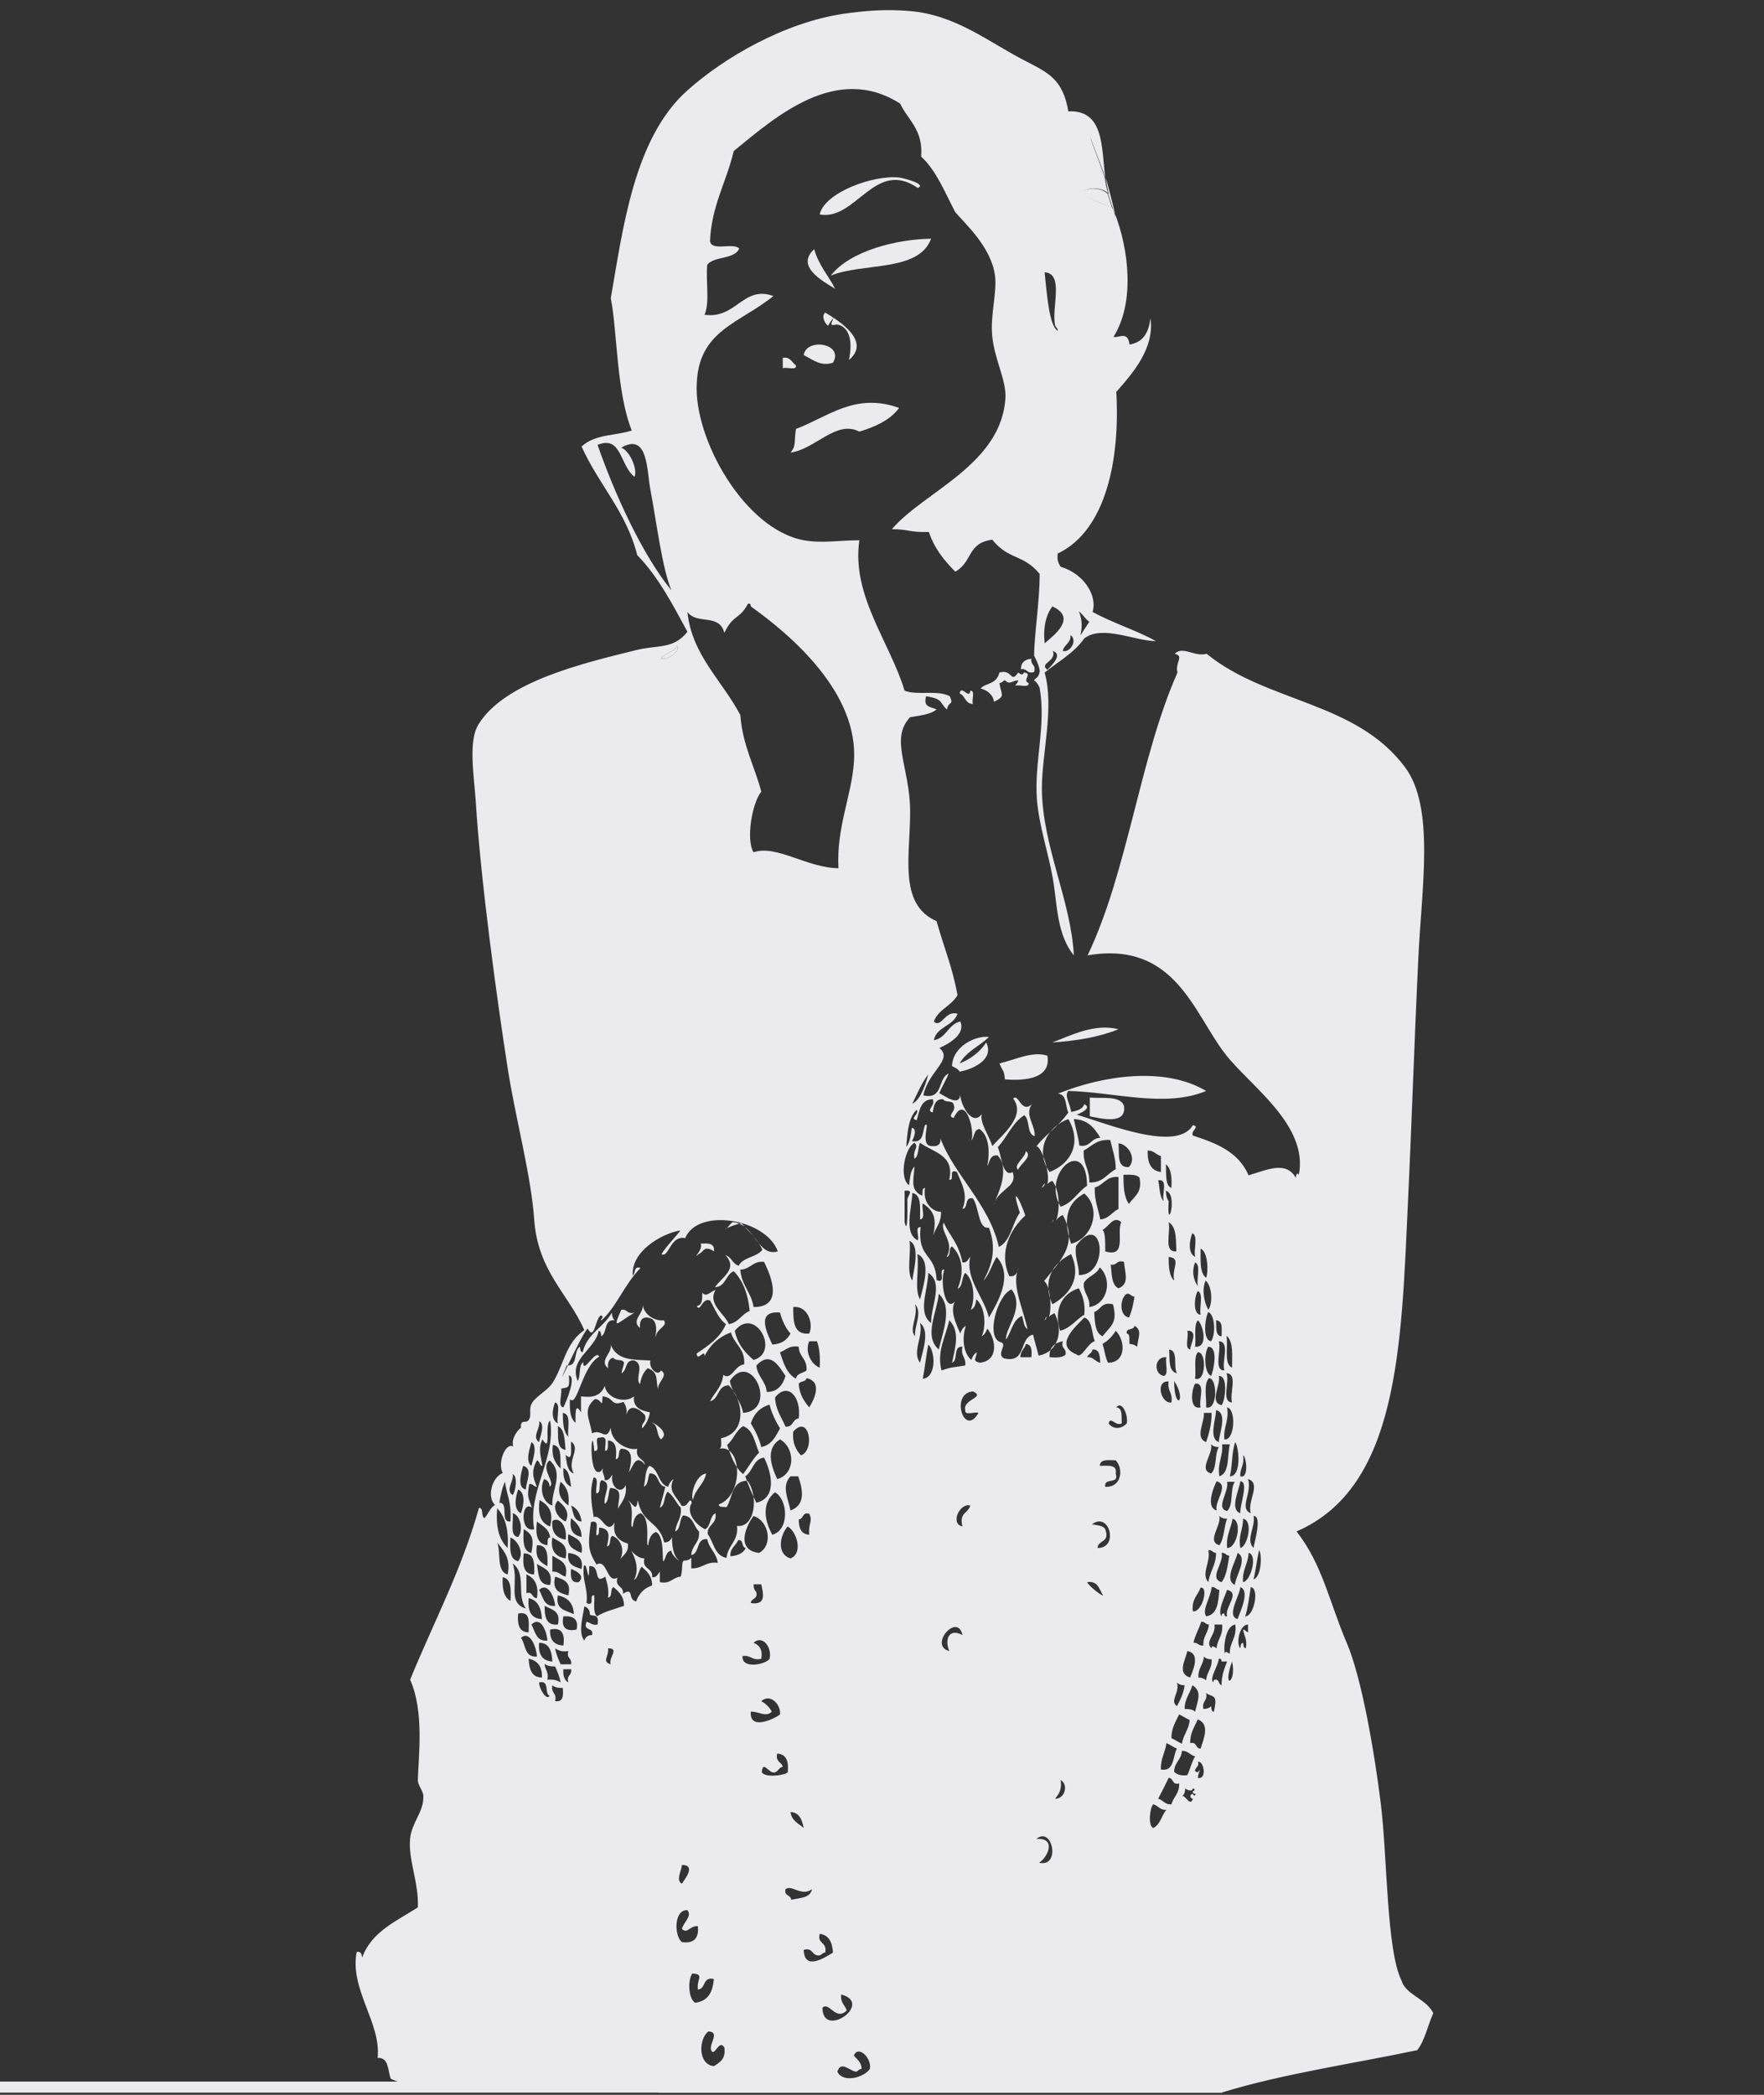 <?xml version="1.0" encoding="utf-8"?>
<!-- Generator: Adobe Illustrator 19.0.0, SVG Export Plug-In . SVG Version: 6.00 Build 0)  -->
<svg version="1.1" id="Layer_1" xmlns="http://www.w3.org/2000/svg" xmlns:xlink="http://www.w3.org/1999/xlink" x="0px" y="0px"
	 viewBox="0 0 320 380" style="enable-background:new 0 0 320 380;" xml:space="preserve">
<rect x="0" y="0" width="320" height="380" fill="#333333" stroke="none"/>
<line class="st0" x1="-0.3" y1="378.6" x2="221.7" y2="378.6"/>
<style type="text/css">
	.st0{fill:none;stroke:#EBEBEF;stroke-width:2;}
	.st1{fill:#EBEBEF;clip-path:url(#SVGID_2_);fill-rule:evenodd;clip-rule:evenodd;}
</style>
<g>
	<defs>
		<rect id="SVGID_1_" x="63.5" y="1.6" width="196.5" height="378"/>
	</defs>
	<clipPath id="SVGID_2_">
		<use xlink:href="#SVGID_1_"  style="overflow:visible;"/>
	</clipPath>
	<path class="st1" d="M260,365.2c-1,2.2-1.5,4.9-2.9,6.7c-11.9,2.5-24.5,4.3-35.5,7.7H119.4v-0.5c-0.8-0.2-0.4-1.5-1.9-1
		c0.1,0.8-0.5,0.8-0.5,1.4H81c-3.7-1.9-5.8-0.4-10.1-2.4c-0.6-1.5-0.3-3.9-2.4-3.8c0.7-6.3-5.1-12.4-3.8-19.2c0.8-0.2,0.9,0.4,1,1
		c1.7-4.7,6.2-6.6,10.1-9.1c0.2-4.5-1.8-8.7-1.4-12.5c0.3-3,2.5-4.8,2.4-7.7c0-0.9-1-1.9-1-2.9c0.1-4.2,1.2-12.4-1.4-18.2
		c4.2-10.3,9.3-19.8,12.5-31.2c0.9,0.1,0.3,1.6,1,1.9c0.7-0.8,1-1.9,1.9-2.4c-1.5-1.4-0.6-5,1.4-5.8c-1-1.8,0.5-5.6,1.9-4.8
		c-0.5-1.8,1.4-3.5,1.4-3.4c-0.1-1.7,0.9-0.7,1.4-1.4c0.6-0.8,0-1.8,0.5-2.9c0.7-1.4,2.9-2.4,3.8-3.8c2-3,2.4-7.4,5.8-9.6
		c-2.8-6.5-8.5-10.7-9.1-20.2c-0.6-8.1-3.4-18.3-4.8-27.3c-1.9-12.2-4.9-33.9-5.8-48.5c-0.3-4.5-1.4-10.9,0.5-13.9
		c4.8-7.8,19.1-11.1,28.3-13.4c4.2-1.1,7-0.1,9.6-3.4c-2.7-5-5.3-10-9.1-13.9c-2-7.9-7-12.8-10.1-19.7c2.5-2.3,6-1.9,9.1-2.9
		c-2.8-7.1-2.6-17.9-3.8-24C113,41.5,115,25,124.7,16.4c6.7-6,17.6-12.3,28.3-13.9c3.5-0.5,7.5-0.9,12-0.5
		c8.5,0.7,14.4,5.7,21.1,9.1c4,2.1,6.7,3.2,7.7,9.1c6.5-0.3,6,6.5,6.7,12c-0.8-2.4-1.8-4.8-2.8-7.5l3.3,10.3
		c-1.1-0.8-2.7-1.2-4.3-0.4c0.8,2,3.5,2.1,5.2,3.3l0.5,1.7c-0.1-0.3-0.1-0.7-0.2-1c2.6,6.7,3.7,16.3-0.2,22.5
		c0.9,0.3,2.6-1.2,2.9,1.4c2.5-0.4,3.5-2.2,3.8-4.8c0.8,5.5-3.3,10.1-6.2,13.4c0.7,12.1-1.8,25.1-10.6,29.3
		c-0.2,1.1,0.1,1.8,0.5,2.4c4.3,1.3,6.7,5.3,5.8,8.2c3.6,2,7.9,3.3,11.5,5.3c-3.8,0-9.7-3-13-0.5c-1.8,2.6-4.7,4.2-7.2,6.2
		c1.8,6.3-0.5,14.6-0.5,21.1c0.1,10.4,5.3,20.3,5.8,30.2c-3.1-3.8-3-9.2-3.8-13.9c-0.8-4.6-2.5-9.5-2.9-14.4
		c-0.5-6.8,1.7-13.4,0.5-20.2c-0.1-0.4-0.9-1.6-1-1.2c0-0.7,0.7-0.3,1-1.7c0.1-0.9-1-3-1-2.9c0-3.9,1-9.7,1-14.9
		c-3.1-3.7-5.5-2.4-8.6-6.2c-4.6,0.6-3.5,4-6.7,5.8c-2-2-3.8-4.2-4.8-7.2c-3.6,0.1-3.5-0.5-6.7-0.5c5.7-6.8,20-11.7,20.6-24
		c0.1-3.1-2-6.9-2.4-11c-0.4-3.7,0.9-8,0.5-11c-0.7-5.1-5.1-9.1-7.2-11.5c-1.9-3.6-3.4-7.5-6.2-10.1c0.4-4.9-2.4-6.6-3.8-9.6
		c-11.6-7.4-22.6,2.4-30.2,8.6c-1.3,5.6-4,9.8-4.3,16.3c0.2,2,4.3,0.2,5.3,1.4c-0.9,2-4.4,1.3-5.8,2.9c-0.3,2.9,0.5,6.9-0.5,9.1
		c5.8,0.8,7-5.4,12.5-3.4c-6.2,5-13.5,6.2-13.9,15.8C125.8,79.5,135,96,145.8,98c3.4,0.6,6.5,0,10.1,0c-1.5,10,5.6,18.6,8.2,27.3
		c2.4,0.9,6-0.2,8.2,1c0.8,1.8-0.3,0.8-0.5,2.4c-1.4-1.1-0.5-1.9-3.8-2.4c-0.6,2.1,1,1.9,1.9,2.4c-1.1,0.9-3,1.1-4.8,1.4
		c-3.7,3.9-0.1,9,0,16.8c0.1,8-2.3,17.1,4.8,20.2c1.5,5.3,2.8,8.1,3.8,13.4c-1.1,2-3.5,2.6-4.3,4.8c1.4,1.3,2-2.1,4.3-1.4
		c-0.8,2.3-3.8,2.3-4.3,4.8c2.3-0.4,2.6-2.9,4.8-3.4c1,2.2-1.9,4-3.8,4.8c2.6,2.1-2,4.2-2.9,8.6c3.5,0.8,2.7-2.8,4.3-3.8
		c0.9-0.9-1.1,2.5-1.4,3.4c1,0.5,3.6,2.5,3.8,0.3c0,1.6,2.1,5.9,3.9,3.5c-0.4,1.6,1.3,3.8,1.9,5.8c1.8-2,6.2-5.5,3.8-8.6
		c1-1.1,1.4,2.8,3.4,1c-1.4,1.9,0.6,3.7,0.5,5.8c-1.5-0.4-0.8-3-1.9-3.8c-2.2,1.4-3.1,4-4.8,5.8c0.3,0.6,0.5,1.8,0.8,2.8
		c-0.2-0.5-0.5-0.9-0.8-1.3c-1.5-0.2-1.4,1.2-1.9,1.9c0.3-1.5,0.7-5.2-1.4-6.7c-1.1,0.1-0.9,1.5-1.5,2.1c0.7-1.5-1-8.7-3.2-4.1
		c-1.4-0.4,0.6-1.2,0-2.4c-0.1-0.9-1.6-0.3-1.9-1c-1.5-0.1-1.7,1.2-1.9,2.4c-1.4-0.4,0.6-1.2,0-2.4c-2.2,0-2.4,2.1-2.9,3.8
		c-1.4-0.3,0.5-1,0-1.9c-1.5,1.4-1.7,4.1-1.9,6.7c0.7-0.7,0.8-2.1,1-3.4c1.1,0.1,0.3,2.1,0,2.4c2.2,0.4,1.9-1.6,2.4-2.9
		c1.1-0.9-1.2,4,1.4,3.8c1,0.1,1.5-0.4,1.4-1.4c2.4,6.5,8.9,12,10.6,19.7c2.2-1.1,2.4-4.3,3.8-6.2c-1.6-5-0.2-3,1,0.5
		c-2.7,2.4-4.9,6.7-2.9,11c1.5,0.2,1.4-1.2,1.9-1.9c-1.8,2.9,0.5,7.4,1.4,11.5c-0.7-0.4-0.7-1.5-1-2.4c-1.7,0.7-1.9,2.9-2.9,4.3
		c-0.2-2.1,3.5-5.8,1-9.1c-2.6,1-4.8,8.9-1.9,9.6c1.2,0.4-0.9,2.1,0.5,2.9c4.2,1,2.7-3.7,5.3-4.3c0.3,1.3,0.7,2.5,1,3.8
		c3.5-0.6,4.6-4.4,2.9-7.7c-0.4,0.2-0.8,0.4-1,0.7c0.6-1.8,0.1-6-0.9-6.5c2.6-3.4,6.4-6.5,3.4-12c-0.5,0.2-0.9,0.5-1.2,1
		c0.6-1.6,0.8-5.2-0.7-7.2c-0.3,0.1-0.6,0.3-0.9,0.6c0.6-2.3-1.3-7.2-2-6.8c1.1-1.7,4.1-3.7,5.8-6.2c-0.6-1.2-0.2-3.3-1.9-3.4
		c8.1-3.3,19.4-5,26.9-0.5c-7.4,3.1-16.6,0.2-25,0c-0.8,0.9,0.4,2.4,0.5,3.8c1.1-0.2,2.1-0.5,2.4-1.4c1.5,0.7-0.8,1.7-1.4,1.9
		c5.5,1.6,18.2,6.9,21.1,1.9c1.4,0.3-0.5,1,0,1.9c4,1.3,8.2,2.8,10.1,7.2c3.4-1,6.8-2.7,8.6,0.5c-0.1-0.9,0.5-1,0.5-0.5
		c1.9-9.2-9.1-16.4-13.4-22.1c-5.7-7.4-9.1-20.5-24.9-17.8c7.3-15.3,9.4-35.7,16.3-51.3c-0.5-1.8,1.3-3-0.5-3.4
		c1.5-1.5,3.5,0.6,5.8,0c10.9,8.9,27.1,8.6,36,20.6c5.4,7.3,3,21.7,2.4,34.5c-0.7,14.3-1.2,30-1.9,44.6c-1.2,26-1.7,51.5-20.2,59.5
		c4.7,6,5.9,12.7,9.1,20.2c2.7,6.3,5,19.6,6.2,29.3c1.2,9.9,1,26.6,3.8,32.1C255,361.8,258.9,362.7,260,365.2 M227.4,286.5
		c1.4-0.4,1.6-4.5,1-5.3C228,283,227.8,284.9,227.4,286.5 M227.4,280.8c0.2-1.3,1.6-5.8,0-5.8C227.8,277,225.9,279.3,227.4,280.8
		 M225.9,293.2c1.6,0,2.6-5.1,1-5.3C226.6,289.7,226.4,291.6,225.9,293.2 M226.9,274.5c-0.7-2.2,2-5.4-0.5-6.2
		C227.2,270.8,224.7,273.6,226.9,274.5 M225.5,287c1.4-0.2,2.7-5,1-5.3C226.4,283.8,225.3,284.8,225.5,287 M226.4,296.1v-1.4
		c-1.6,0-2.2,3.5-1.4,4.3c0.1-0.4,0-0.9,0.5-1c0.1,0.4,0,0.9,0.5,1c0.3-1.6-0.3-2.2-0.5-3.4C225.9,295.6,226,296,226.4,296.1
		 M225,280.8c1.3-0.2,2.4-5,0.5-5.3C225.5,277.5,224.6,278.5,225,280.8 M225,267.8c1.6,0.5,1.1-3.6,0.5-3.8
		C225.8,265.8,224.9,266.3,225,267.8 M224.5,293.7c0.5-1.4,2.3-5.1,0.5-5.8C224.9,289.5,222.4,293.1,224.5,293.7 M225,274.5
		c-0.1-1.6,1.6-5.7,0-5.8C224.8,270.3,223,273.8,225,274.5 M224,287.5c0.2-1.7,2.4-4.9,0.5-5.8C224.2,283.3,222,286.5,224,287.5
		 M223.1,267.8c2.1,0,1.7-5,1-6.2C223.4,263.3,223.6,265.9,223.1,267.8 M223.1,300c-0.1-2.1,1.3-2.8,1-5.3c-1.9,0.2-2.2,4.5-1.9,5.3
		C222.2,299.4,222.6,299.7,223.1,300 M224,268.8h-1.4c0.4,1.8-2.2,4.8,0,5.3C223.8,273,223.1,270.1,224,268.8 M222.6,280.8
		c1.8,0.1,2.8-4.9,1-5.3C223.3,277.3,222.4,278.5,222.6,280.8 M223.5,301.4C221.6,306.7,224.4,305.3,223.5,301.4 M223.5,248.1
		c0-2.2,0.3-4.7-1-5.8C222.8,244.5,222,247.4,223.5,248.1 M223.5,254.4c-0.5-1.6,1.1-5.2-1-5.3C223.1,250.7,221.5,254.3,223.5,254.4
		 M223.1,262h-1.4c0.2,2.3-0.9,3.3-0.5,5.8C223.1,267.2,222.6,264.1,223.1,262 M221.6,287c0.9-1.1,1.1-3,1.4-4.8
		c-0.6,0-0.7-0.6-1.4-0.5C222.1,283.5,219.2,286.3,221.6,287 M222.1,261.1c1.9,0.3,2.2-5.5,0.5-5.8
		C223,257.8,221.9,258.8,222.1,261.1 M222.6,293.2c-0.5-1.7,2.5-4.2,0-4.8c-0.4,1.2-1.8,3.9-1,4.8c0-0.3,0.1-0.6,0.5-0.5
		C222.1,293,222.2,293.3,222.6,293.2 M222.6,275.5c-0.7,0-1.1-0.2-1.4-0.5c0.4,1.8-2.4,4.6,0,5.3C222.1,279.1,222,277,222.6,275.5
		 M222.6,301.4h-1c0-0.3-0.1-0.6-0.5-0.5c-0.1,1.3-1.8,3.6-1,4.3c0-0.3,0.1-0.6,0.5-0.5c0.6,0,0.4,0.8,1,1
		C221.6,303.9,222.1,302.7,222.6,301.4 M222.1,248.6c-0.5-1.6,1.1-5.2-1-5.3C221.6,244.9,220.1,248.6,222.1,248.6 M221.6,254.9
		c0.6-0.6,1.3-5.4-0.5-5.3C221.5,251.2,219.3,254.4,221.6,254.9 M220.7,299c0.1-1.6,1.2-2.3,1-4.3h-1.4c0.4,1.7-1.9,3.2-0.5,4.3
		C219.8,298.4,220.2,298.7,220.7,299 M221.6,242.4c0-1.3,0.3-2.8-1-2.9C220.7,240.8,220.4,242.3,221.6,242.4 M221.1,261.6
		c0-1.4,1.7-5.3-0.5-5.8C220.6,257.4,219.2,260.9,221.1,261.6 M221.1,262.5c-0.7,0-1.1-0.2-1.4-0.5c0.4,1.8-2.4,4.6,0,5.3
		C220.8,266.3,220.3,263.8,221.1,262.5 M220.7,274c-0.4-1.8,2.4-4.6,0-5.3C220.1,269.9,218.7,273.4,220.7,274 M218.8,293.2
		c2.1-0.3,2.2-2.6,2.4-4.8c-0.6,0-0.7-0.6-1.4-0.5C219.6,289.9,218,292,218.8,293.2 M220.2,310.5c0.8-3.4-0.3-2.5-1.4-3.4
		c0.3,1.5-0.8,1.4-0.5,2.9c0.7,0,1.1-0.2,1.4-0.5C219.8,309.9,219.7,310.5,220.2,310.5 M219.2,287c0.3-2,1.4-3.1,1.4-5.3
		c-0.6,0-0.7-0.6-1.4-0.5C219.7,283.3,217.8,285.5,219.2,287 M219.7,243.3c0.8-1.1,0.8-4.7-0.5-5.3
		C218.6,239,218.1,243.1,219.7,243.3 M219.7,249.6c0.4-0.8,1.4-5.3-0.5-5.3C218.4,245.4,218.4,249,219.7,249.6 M218.8,304.8
		c0.1-1.5,1.1-2.1,1-3.8c-0.7,0-1.1-0.2-1.4-0.5c-0.1,1.5-1.1,2.1-1,3.8C218,304.3,218.4,304.5,218.8,304.8 M218.8,261.6
		c0.5-1.5,1-3.2,1-5.3h-1.4C218.5,258.1,216.7,260.8,218.8,261.6 M218.8,255.3c2.1,0.6,2.1-5.3,0.5-5.3
		C218.3,251.1,218.9,253.6,218.8,255.3 M219.2,237.6c0.9-1.3,0.6-4.5-0.5-5.3C218,233.9,218.4,236.2,219.2,237.6 M218.8,231.8
		c0.4-0.9,0.4-4.7-1-5.3C217.8,228.6,217.6,230.9,218.8,231.8 M218.3,298.5c-0.1-1.7,0.9-2.3,1-3.8c-0.6,0-0.7-0.6-1.4-0.5
		c-0.4,1.3-1.1,2.4-1.4,3.8C217.3,297.9,217.4,298.6,218.3,298.5 M216.4,292.3c1.7,0.2,2.9-4.5,1.4-4.3
		C217.3,289.4,216.1,290.1,216.4,292.3 M217.8,317.2c0.6-1.9,1.7-4.4-0.5-5.3c-0.6,1.3-1.4,2.4-1.4,4.3
		C217.2,315.9,216.8,317.2,217.8,317.2 M217.8,238.5c-0.3-1.3,0.6-3.8-0.5-4.3C216.7,235,216.3,238.4,217.8,238.5 M217.8,255.3
		c-0.4-1.3,1-4.5-1-4.3C216.2,251.9,215.6,255.8,217.8,255.3 M217.3,322.5c1.7,0.4,1.1-3.2,0-2.9c0.5,0.9-1.4,1.6,0,1.9
		C218.1,320.4,217.3,321.7,217.3,322.5 M216.8,250.1c2,0.7,2.1-4.9,0.5-4.8C216.5,246.2,217,248.4,216.8,250.1 M216.8,244.3
		c2.5,0.2,1.4-4.1,0.5-4.8C216.5,240.4,217,242.7,216.8,244.3 M217.3,233.3c-0.3-1.3,0.6-3.8-0.5-4.3
		C216.2,230.4,216.4,232.1,217.3,233.3 M216.8,310.5c0.5-2.1,1.3-3.7-0.5-4.8c-0.4,1.5-1.4,2.4-1.4,4.3
		C215.7,310,216.4,310.1,216.8,310.5 M216.8,228c-0.3-1.3,0.6-3.8-0.5-4.3C215.8,224.9,215.4,227.3,216.8,228 M216.4,325.4
		c0,0.3,0.4,0.5,0.5,0c-0.3,0-0.6-0.1-0.5-0.5c0.3,0,0.5-0.4,0-0.5c-0.1,0.7-1.1,0.3-1.4,0c0,0.7-0.2,1.1-0.5,1.4
		c0.6-0.1,1.4,2,1.9,0.5C215.9,326.3,215.7,325.5,216.4,325.4 M215.9,304.3c0.8-1.9,1.7-4.4-0.5-4.8
		C215,301.2,213.5,303.6,215.9,304.3 M215.9,244.8c0-0.8,1.6-3.5-0.5-3.4C215.7,242.4,214.8,244.6,215.9,244.8 M215.4,322
		c0.5-1.1,0.8-2.4,1.4-3.4c-0.9-0.2-1.2-1-2.4-1c-0.1,1.7-1.4,2.1-1.4,3.8C213.5,321.9,214.3,322.2,215.4,322 M214.4,316.3
		c0.3-1.7,1.3-2.6,1.4-4.3c-0.7-0.3-1.2-0.7-1.9-1c-0.6,1.3-1.4,2.4-1.4,4.3C213.2,315.6,213.7,316,214.4,316.3 M214.9,305.7
		c-0.7,0-1.1-0.2-1.4-0.5c0.6,1.8-1.4,3.3,0,4.3C214.1,308.4,214.7,307.2,214.9,305.7 M212.5,327.3c0.4-1.4,1.5-2,1.4-3.8
		c-1.3,0.4-1-1-1.9-1c-0.6,1.3-1.3,2.6-1.9,3.8C211,326.5,211.3,327.4,212.5,327.3 M213,250.5C213,256.1,215.4,254.2,213,250.5
		 M212,221.7c0.4,1.9-1,5.5,1.4,5.3C213.3,225,213.5,222.6,212,221.7 M213.5,249.1c-0.7-1.2,0.3-4.1-1.4-4.3
		C212.2,246.5,211.9,248.8,213.5,249.1 M213,232.3c-0.5-2.3,1.4-4-1-4.3C212,229.8,212.1,231.5,213,232.3 M212.5,254.4
		c0.3-1.8-0.8-2.1-0.5-3.8C209.5,250.4,210.6,254.7,212.5,254.4 M212.5,215.5c0.1-1.8,0-3.5-1-4.3
		C211.6,212.9,211.3,215,212.5,215.5 M212,217.9c-0.4,6.2,1.8-1.3-0.5-1.9C211.5,216.8,211.7,217.5,212,217.9 M213.5,317.2
		c-0.7-0.3-1.2-0.7-1.9-1c-0.2,1.7-1.1,2.8-1,4.8C213.1,321.4,212.7,318.6,213.5,317.2 M211.6,246.2c-2.2-0.2-2.4,3-0.5,3.4
		C212.1,249.4,211.3,247.2,211.6,246.2 M211.6,328.3c-1.2,0.1-1.5-0.8-2.4-1c-0.6,0.6-1,3.8,0,4.3
		C210.5,331,210.7,329.3,211.6,328.3 M211.1,217.9c-0.4-1.2,0.9-4.1-1-3.8C210.4,215.3,210.3,217.1,211.1,217.9 M210.6,212.6v-2.9
		c-0.9-0.2-1.2-1-2.4-1C208.1,210.9,208.8,212.4,210.6,212.6 M204.8,218.4c0.9-1.4,2.5-2,1.9-4.8c-0.6-0.6-1.7-0.5-2.9-0.5
		C203.8,215.3,203.9,217.2,204.8,218.4 M206.3,244.3c0.1-1.6,1-3-0.5-3.8c-0.1,0.9-1.6,0.3-1.4,1.4c0.7,0.1,0.4,1.2,0.5,1.9
		C205.5,243.8,205.9,244,206.3,244.3 M204.8,239c0.5-1.1,0.8-2.4,1-3.8c-0.6,0-0.7-0.6-1.4-0.5C203.1,235.5,203,238.7,204.8,239
		 M204.8,211.7c1.5-1.7-0.3-4.2-1.9-4.3C203.1,209.3,202.5,211.9,204.8,211.7 M204.4,258.2c0.3-1.6-0.9-4.2-1.9-2.9
		c1.2,0.1,0.9,1.6,1,2.9c-1.2,0.6-2-1.4-2.4,0C201.9,259.3,203.4,259.3,204.4,258.2 M202.9,233.7c2-0.8,1.2-2.6,1-4.8
		c-1.4-0.4-1.2,0.7-2.4,0.5C201.7,231.1,201.6,233.1,202.9,233.7 M200.5,227c4,1.2,2-3.4,2.9-5.3c-1.4-1.3-2.3,0.9-3.4,1.4
		C200.5,223.5,200.5,225.1,200.5,227 M202.9,219.3v-5.8c-2.2-0.2-2.7,1.5-4.3,1.9c-0.1,2.3,0.6,3.8,1,5.8
		C201.1,221.1,201.7,219.9,202.9,219.3 M200.5,269.7c2.9,0.2,3.4-3.2,1.9-4.8c-1.3,0-2.8-0.3-2.9,1c1.5,0,3.2-0.3,2.9,1.4
		C203.1,269.4,200.2,267.9,200.5,269.7 M201,247.2c3.3,0,3.2-4,1.4-5.8c-0.6,1-1.4,1.8-2.4,2.4C200.4,244.9,200.5,246.3,201,247.2
		 M202.4,212.1c0-2.1-0.6-3.5-1-5.3c-2.4-0.2-3.3,1.1-4.8,1.9c-0.2,2.4,1.1,3.4,1,5.8C200.1,214.6,200.8,212.9,202.4,212.1
		 M200,242.4c1.5-1.9,2.8-2.4,1.9-5.8c-2.1-0.5-2.2,1-3.4,1.4C198.6,240,198.7,241.8,200,242.4 M200.5,277.4
		c0.9,2.5-1.3,1.9-1.4,3.4c3.9,0.1,2.2-6.7-1-4.3C199,276.7,200.1,276.7,200.5,277.4 M197.2,287c0.5,0.9,2.8,2.6,2.9,2.4
		C199.4,288.3,199.2,286.7,197.2,287 M197.6,237.1c3.3-0.5,4.3-4.9,1.9-7.2c-0.6,1.4-2.3,1.6-2.9,2.9
		C196.5,234.7,197.8,235.2,197.6,237.1 M199.6,247.2c-0.1-1.2-0.1-2.5-1.4-2.4c-0.1,0.7-0.8,0.8-1,1.4
		C198.4,246.1,198.6,247,199.6,247.2 M195.7,231.3c5.7,0.1,4.5-12-0.5-5.3C194.9,228.3,195.8,229.4,195.7,231.3 M198.6,243.3
		c-0.6-1.5-0.4-3.8-1.9-4.3c-1.5,1.6-5.6,5-1.4,6.7C196.2,246.6,197.3,243.6,198.6,243.3 M199.6,206.4c-1-1.7-2.2-3.3-4.8-3.4
		c0.3,1.6,0.8,3.1,1,4.8C197.8,208.2,197.9,206.4,199.6,206.4 M194.3,225.6c3.7-0.8,5.7-6.2,2.4-9.1
		C193.5,218.2,192.8,221.3,194.3,225.6 M196.7,238.5c0.2-2.1-0.3-3.5-1-4.8c-3,0.9-4.6,3.8-3.4,7.7
		C194.3,240.9,195.1,239.4,196.7,238.5 M195.7,110.9c1.6,3.6-1.3,6.6,1.9,1.9C196.9,112.3,196.5,111.5,195.7,110.9 M192.4,218.9
		c2.2-0.7,3.1-2.7,4.8-3.8C197.1,205.8,188.8,212.8,192.4,218.9 M190.9,236.6c3.1-1.7,5.4-4.8,3.4-9.1
		C191,229.1,189,232.3,190.9,236.6 M192.8,118.1c1.4,0.3,2.7-2,1.4-2.9C194.3,116.7,193,116.9,192.8,118.1 M190.4,212.6
		c3.9-1.5,5.9-5.3,3.4-9.6C190.1,204.3,187.6,208.6,190.4,212.6 M193.3,245.7c0.2-1.2-0.9-1-0.5-2.4c-1.5,0.3-2.5,1.1-2.4,2.9
		C191.6,246.3,192.8,246.3,193.3,245.7 M191.4,326.3c1.9,0,2.4-2.7,1-3.4C192.7,324.7,192,325.5,191.4,326.3 M191.9,60
		c0-0.5-0.4-0.6-0.5-1c-0.7-3.1,1.7-9.4-1.9-9.6C189.9,53.1,190.3,59.2,191.9,60 M189.5,116.7c1.6-1.4,6-4.6,1.4-6.7
		C189.8,111.5,189.2,113.6,189.5,116.7 M190,121.5c0.7-0.7,2.9-2.8,1-3.4C191.7,120,188.4,120.3,190,121.5 M188.5,337.9
		c4,0.9,2.4-6.8-0.5-4.3C191.7,333.3,190.1,336.9,188.5,337.9 M187.1,246.2c0.1-1.2,0.1-2.3-1-2.4c-0.2,0.9-1,1.2-1,2.4H187.1z
		 M179.4,239c1.6-2.8,4.5-7.6,1.4-11c-0.9,1.4-1.3,3.2-2.4,4.3c1.6-2.9,2.4-5.9,1-9.6c-2,0.3-1.7-3.5-2.9-5.3
		c-1.6-0.4-0.8,1.8-1.9,1.9c1.1-2.7-0.2-4.6-1-6.7c-1.7-0.7-0.3,1.6-1.4,1.4c1-4.5-2.8-4.9-5.3-6.7c-0.4,0.8-0.2,2.4-1,2.9
		c-0.4-1.7,0.9-2,0-2.9c-1.7,0.8-2.9,6.3-1,7.7c0.2-1.3,0.2-2.6,1-3.4c-0.2,2.7-0.8,4.3,1.4,5.3c0.1-0.6-0.1-1.4,0.5-1.4
		c-0.5,3,1.7,4.4,2.9,4.3c0.1,2-1,2.9-1.4,4.3c0.6-3.1,0.2-4.4-1.9-5.8c-0.3,0.8,0.6,2.8-0.5,2.9c0-2.1,0.3-4.5-1.4-4.8
		c-0.1,2.8-1.6,7.4,1,8.6c0.3-0.7-0.6-2.5,0.5-2.4c-0.6,5.8,2.7,4.6,2.9,9.6c1.9,0.8,0.2-2.1,1.4-1.9c-0.8,2.3,0.2,7.8,1.9,5.8
		c-0.9,1.9,0.3,4.1,1,5.8c0.2-0.6,0.5-1.1,1-1.4c-0.7,2.2-0.5,4.9,1,6.2c0.2-0.6,0.5-1.1,1-1.4c-0.1,1.2-0.9,1.5,0.5,1.9
		c3.4-0.3,3.1-4.1,1.4-6.2c-0.2,0.6-0.5,1.1-1,1.4c0.9-2.1,0.5-5.5-1-6.7c-0.1,0.9-0.3,1.6-1,1.9c0.9-2.1,0.5-5.5-1-6.7
		c-0.7,0.8-0.4,2.5-1.4,2.9c1.2-2.8,1-5.8-1-7.7c-0.7,0.3-0.1,1.8-1,1.9c1.6-2.6-1.3-4.7-0.5-6.2c1.2,2.6,2.6,3.5,3.4,7.2
		c0.9,0.1,1-0.6,1.4-1C175.1,232,178.5,235.3,179.4,239 M177.5,256.3c-0.7-0.3-2.5,0.6-2.4-0.5c-0.5-2,3.8-2.3,1.4-3.4
		C172.3,252.7,174.9,260.9,177.5,256.3 M176,273.1c-1.9-0.5-3.7,3.3-1.4,3.8C173.9,274.4,175.7,274.5,176,273.1 M175.1,247.7
		c0.2-1.5-0.9-1.7-0.5-3.4c-1.8-0.2-0.7,2.5-1.9,2.9c0.6-2.8,1.5-5.7-0.5-7.7c-0.7,3.1-2.3,5.7-1.4,9.1
		C172.8,247.9,172.8,248.1,175.1,247.7 M174.6,296.6c-0.9-4.2-6.2,1.9-2.4,2.9C171.3,297.3,172.2,295.3,174.6,296.6 M170.3,244.8
		c0.7-3.1,2.6-7.7,0-10.1C170,238,167.5,242.4,170.3,244.8 M168.9,240c0-3.2,2.3-7.3-0.5-9.1C168.3,234.2,166.4,238.1,168.9,240
		 M167.4,250.1c2.5-0.2,2.3-5,1-6.2C168,245.9,167.8,248,167.4,250.1 M165.5,200.2c1.7-0.7,2.7-4.6,2.9-5.3
		C167.2,196.4,166.4,198.4,165.5,200.2 M166.9,247.2c0.4-1.9,1.9-5.8,0-7.2C167.5,242.6,165.4,245.2,166.9,247.2 M166.9,235.7
		c0.5-2.1,2.2-7.1-0.5-8.2C166.8,230.1,165.8,233.9,166.9,235.7 M166,242.4c-0.2-1.8,1.4-4.3,0-5.8
		C166.6,238.9,164.8,241.1,166,242.4 M165.5,232.3c0.2-1.8,1.5-6.3-0.5-7.2C165.3,227.4,164.4,230.8,165.5,232.3 M164.1,221.7
		c0.6,2.6,0.5-2.7,0.5-3.8c-0.2-0.9,1.5-2.1-0.5-1.9V221.7z M157.8,375.3c0.4-2-2.2-4.4-2.9-2.4c0.6,0.7,1.4,1.2,1.4,2.4
		c-0.5,0-0.6,0.4-1,0.5c-1.2-0.1-2.7-2.1-3.4,0C152.9,377.9,156.7,376.9,157.8,375.3 M154.9,138.3c1-12.7-11.7-23.3-18.7-28.3
		c0-0.3-0.1-0.6-0.5-0.5c-1.6,3-2.6,1.8-4.3,5.3c-0.9-3.6-5-1.4-6.7-3.8c0.8,7.8,6.2,12.3,9.6,18.7c0.4,5.5,2.6,9.3,3.8,13.9
		c-1.7,2.1-2.8,8.8-1.4,11c4.2-1.4,9.6,2.8,15.4,2.9C151.7,150.1,154.5,144.3,154.9,138.3 M149.2,364.2c0,5.8,9.4-0.8,3.4-2.4
		c-0.2,1.5,0.7,1.9,1,2.9C151.6,366.7,150.4,363,149.2,364.2 M151.1,354.2c-0.1-1.8-0.7-3.2-2.4-3.4c-0.5,1.9,1.4,1.4,1,3.4
		c-0.5,0-0.6,0.4-1,0.5c-1.5,0.2-1.1-1.5-2.9-1C145.9,357.5,149.5,355.2,151.1,354.2 M148.7,248.1c0.1-1.9,0-3.5-0.5-4.8h-1.4
		C146,245.1,147,247.4,148.7,248.1 M146.8,241.9c0.8-1.7-0.2-5.1-2.9-4.8C143.9,239.6,143.9,242.2,146.8,241.9 M146.8,255.3
		c1-1.6,2.4-4.7-0.5-5.3c-0.1,0.7-1.1,0.5-1.4,1C145,253,145.9,254.2,146.8,255.3 M146.8,278.4c-0.2-2.1,0.7-2.4,0-3.8
		c-1.3-0.4-1,1-1.9,1C144.9,277,145.2,278.3,146.8,278.4 M146.3,248.6c0.2-2.1-1.4-2.5-1.4-4.3c-1.7-0.3-2.3,0.6-3.4,1
		c0.6,1.9,1.2,3.9,2.9,4.8C144.5,249.1,145.7,249.1,146.3,248.6 M147.3,342.7c-1.9,1.4-3.7-0.9-4.8,0c-0.3,1.3,1,1,1,1.9
		C145.1,344.3,147,344.3,147.3,342.7 M145.3,264c2.6-0.9,1.5-7.6-1.4-4.3C143.7,261.8,144.4,263,145.3,264 M145.8,331.6
		c-0.3-1.4-0.7-2.8-2.4-2.9C143.6,330.3,144.9,330.8,145.8,331.6 M143.4,274c2.7-1,2.3-3.6,1.4-6.2h-1.4
		C141.7,269.6,143,271.9,143.4,274 M144.9,257.3c0.5-3.9-2-6.7-4.3-3.8c0.1,2.3,1.2,3.6,1.9,5.3C144,258.9,143.7,257.4,144.9,257.3
		 M143.4,282.7c2.3-0.9,1.2-4.8-0.5-5.8C141.5,278.4,140.8,281.9,143.4,282.7 M142.9,321.5c0.2-1.9-0.2-3.3-1.9-3.4
		c-0.4,1.5,0.8,1.5,1,2.4c-0.7,0.1-0.8,0.8-1.4,1c-1.1,0.4-2.2-2.4-2.4,0C138.8,322.5,142.2,322.1,142.9,321.5 M141,268.3
		c3.3-0.9,3.3-5.6,0.5-7.2C138.9,262.7,139.8,265.8,141,268.3 M143.4,241.9c-0.9-1-1.5-2.3-1.9-3.8c-4.5-0.4-2.3,3.8-1.4,5.8
		C141.9,243.8,142.8,243,143.4,241.9 M139.1,252.5c2,0,2.9-1.3,3.4-2.9c-1.4-2.1-2.8-4.5-5.3-1.9
		C137.4,249.7,138.9,250.5,139.1,252.5 M141.5,311c0.2-1.8-1.8-3.9-3.4-2.4c0.8,0.4,1.5,1.1,1.9,1.9c-1.1,1.1-2.4-0.1-3.8,0
		C135.9,314,140.5,311.8,141.5,311 M140.1,278.4c3.1-0.8,2.9-6.3,0.5-7.7C138.2,272.6,138.6,275.7,140.1,278.4 M138.1,262.5
		c1.9-0.4,2.6-1.9,3.4-3.4c-0.8-1.3-1.5-2.7-1.9-4.3c-1.7,0.5-2.8,1.6-3.4,3.4C137,259.5,137.7,260.9,138.1,262.5 M132.9,221.7
		c4,0.2,4.5,6.4,8.2,5.3c-2.1-5.9-14.5-8-16.8-2.4c-2.7-0.6-3,3.7-4.3,2.9c0.8-1.4,3.2-3.8,3.4-4.3c-3.5,0.6-9,3.9-8.6,8.2
		c0.5-0.4,0.1-1.8,1.4-1.4c-3.1,3.2-4.4,7.2-7.2,9.6c0-0.5,0.7-0.7,0-1c-1.1,0.7-1.1,4.7-2.4,2.4c-0.7,0.7-2.5,4.4-3.6,6.7
		c-0.1,0-0.1,0-0.2,0c-1.3,3.1-0.8,2.1,0.2,0c1.9,0,1-2.7,2.2-3.4c0.1,0.4,0,0.9,0.5,1c0.8-3.4,3.8-4.5,5.3-7.2
		c0,0.7,0.2,1.1,0.5,1.4c-2-0.2-1.3,2.2-2.4,2.9c-0.1-0.4,0-0.9-0.5-1c-0.6,3.4-5.5,5.1-3.8,9.1c0.6-0.9,0.1-2.8,1-3.4
		c-0.1,2.4,2.3-2.5,2.9-1c-3.1,1.7-4,9.3-5.3,7.7c-0.1,1.8,0,3.5,1,4.3c0-1.7-0.1-3.8,1-1.9v-2.9c1.6,0.2,3.5,0.2,4.3-1.9
		c0.4,2.4,3.8,3.2,5.3,1.9c-0.3,2.5,2.2,2.7,2.9,2.9c-0.2,1.2-0.7,2.2-1.4,2.9c-0.2-1.2,0.9-1,0.5-2.4c-1-1.1-2.8-2.3-3.4,0
		c0.2-1.1-0.1-1.8-0.5-2.4c-2.4,0.9-1.6-0.8-3.8-1c-0.1,2.5-0.1,0.4-1.4,0.5c-2.2,1.9-1,3.4-0.5,6.2c1.8-0.9,2.5,1.6,3.4-1
		c0,2.7,3.3,4.2,4.8,3.8c-0.4,1.9,1.2,1.7,1.4,2.9c-1.6-2-2.1,0.1-2.9,1.4c0.4-1.8,1-4.3-1.4-4.3c-0.7,0.3-0.1,1.8-1,1.9
		c0.2-1.8,0.1-3.3-1.4-3.4c-0.1,0.7,0.2,1.8-0.5,1.9c-0.2-0.9,0.7-2.9-1-2.4c-1.3-0.2,0.4,2.6-1,2.4c-0.5-6.5-1.3,6.6,1.6,3.3
		c-0.3,0.6,0.3,1,0.3,2c0.9,0.1,1-0.6,1.4-1c-0.5,2.2,1.6,3.8,2.4,1.9c0.3,2.2-0.8,3.1-1.4,4.3c0.1-2.1,1-3.6-1.4-3.8
		c-0.4,0.8-0.2,2.4-1,2.9c-0.3-1.7,1.5-3.7-0.5-4.3c-0.8,0.3,0,2.3-1,2.4c-0.3-0.8,0.6-2.8-0.5-2.9c-0.8,2.3-0.4,4.8,0,7.2
		c1.5-0.6,2.3,3.4,3.8,1c-0.6,2.9,1.7,3.6,2.4,3.8c0.2,1.6-0.8,2-1.4,2.9c0.9-1.8,0.1-3.7-1.4-4.3c-0.7,0.3-0.1,1.8-1,1.9
		c0.4-1.8,0.7-3.2-1.4-3.4c-0.1,0.6,0.1,1.4-0.5,1.4c-0.2-0.9,0.7-2.9-1-2.4c-0.6,4.3-0.5,5.2,1,7.7c2-1.1,1.8,3.5,3.8,2.4
		c-0.5,1.8,1.2,1.4,1,2.9c2.1-1.3,0.8,1.1,2.4,1.4c0.5-1.4,1.4-2.4,2.9-2.9c0-1.8-1-2.6-1.9-3.4c-0.6,0.7-0.6,2-1.4,2.4
		c1-1.8,0.3-3.9-0.5-5.3c0.9,1,1.7,1.4,2.4,1.4c-0.5,2.1,1.6,1.6,1.4,3.4c0.9,0.1,1-0.6,1.4-1v1.9c2,0.4,2.3-0.9,3.8-1
		c0.4-1.5,0.1-2.4,0.5-2.9c0.7,0,1.1-0.2,1.4-0.5v1.9c2,0.1,2.6-1.3,4.8-1c-0.2-1.8-1.6-2.6-1.9-4.3c-2.1-0.2-1.3,2.6-2.9,2.9
		c0.1-1.9,1.6-2.2,1.4-4.3c-1-0.9-1-2.8-2.9-2.9c-0.7,0.8-0.4,2.5-1.4,2.9c0.1-1.6,1.2-2.3,1-4.3c-0.9-0.9-1.3-2.2-2.4-2.9
		c-0.7,0.8-0.4,2.5-1.4,2.9c0.3-1.3,0.7-2.5,1-3.8c-1.6-0.2-1-2.6-2.9-2.4c-0.3,0.9-0.2,2-1,2.4c0.3-1.3,0.2-3,1-3.8
		c1.8,0.6,1.5,3.3,3.4,3.8c0.2-0.6,0.5-1.1,1-1.4c-1.2,2.2,0.7,3.3,1.4,4.8c1.2,0.6,1.5-1.9,1.9-0.5c-1.2,1.9,0.9,4.1,2.4,4.8
		c1.1-0.5,0.8-2.4,1.9-2.9c0.3,2.1-1.6,2-1.4,3.8c1.1,1.5,1.2,3.9,3.4,4.3c0.2-2.3,2.2-3,1.9-5.8c3.2,0.4,4-5.3,1.9-8.2
		c-2.9,0-2.7,3.1-3.8,4.8c-0.6-0.1-1.4,0.1-1.4-0.5c4.6-1.7,4.2-11,0.1-10.1c0.5-0.2,0.3-1.2,0.3-1.9c4.8-1,4.1-6.9,1.4-9.6
		c-2.1,0-1.7,2.5-3.4,2.9c0.8-1.6,2.2-2.6,2.4-4.8c1.5,1.1,2.1-1.8,3.8-1.9c0.2-2.9-1.8-3.6-2.4-5.8c-2.2,0.8-3.8,2.3-4.8,4.3
		c0.1-1.5-1.4,1.2-1.4-0.5c2.1-1.4,4.2-2.8,5.3-5.3c-1.4-1-2-2.8-2.9-4.3c-1.4-0.6-1.8,2.3-2.4,1c1-0.1,1-1.2,1-2.4
		c0.8,0.9,1.4-0.2,2.4-0.5c-1.5,2.6,1.7,4.3,2.4,6.2c1.8-0.3,2.3-1.8,3.8-2.4c-0.3-3-1.2-5.5-2.9-7.2c-1.5,0.6-1.4,2.8-3.4,2.9
		c1.1-1.7,4.3-3.3,1.9-5.8c1.1,0.3,1.3,1.6,2.4,1.9c0.8-1.6,3.3-1.5,4.3-2.9c-0.9-2-2.5-3.3-3.8-4.8c-1.1,0.2-2,0.6-2.9,1
		C131.9,223,132.2,222.2,132.9,221.7 M139.6,300.9c0.5-2.1-1.3-4.4-2.9-2.9c1,0.4,1.7,1.2,1.4,2.9c-1.7,0.4-1.8-0.7-3.4-0.5
		C134.5,302.9,139,301.9,139.6,300.9 M136.7,237.1c5.3,0,3.4-5.2,1.9-8.2c-2.1-0.2-2.5,1.4-4.3,1.4
		C134.5,233.2,136.3,234.4,136.7,237.1 M137.2,272.6c3.8-0.9,2.8-5.4,1.4-8.2c-2,0.3-2,2.5-3.4,3.4
		C135.8,269.6,136.5,271.1,137.2,272.6 M136.2,290.8c2.8,0.4,2.3-1.6,1.9-3.4h-1.4c0,0.7,0.2,1.1,0.5,1.4
		C137.5,290.2,136.2,289.9,136.2,290.8 M137.7,281.7c2.6-1.4,1.8-5.8-1-6.7C135.2,277,133.5,281.2,137.7,281.7 M136.7,246.7
		c4.9-1.4,0.3-9.9-3.4-5.3C133.8,243.9,135.2,245.4,136.7,246.7 M137.7,263.5c-0.8-1.8-1-4.1-2.9-4.8c-1.3,0.8-1.7,2.4-2.9,3.4
		c0.7,2,1.4,4.1,2.9,5.3C135.8,266.1,136.6,264.6,137.7,263.5 M134.8,256.3c6.5-0.5,1.5-11.6-2.4-5.8
		C132.8,252.8,134.4,254,134.8,256.3 M135.3,280.8c-0.9-0.1-0.3-1.6-1.4-1.4c-0.4,1-1.5,1.4-1.4,2.9
		C133.8,282.2,134.8,281.8,135.3,280.8 M129.5,374.8c1.1-0.7,2.2-1.3,1.9-3.4c-1-1.6-1.8,1.9-2.4,0.5c-0.4-1.2,1.7-3.3-0.5-3.4
		C126.7,369.9,126.6,374.5,129.5,374.8 M129.5,359c-2.1-0.5-1.4,1.8-2.9,1.9c-0.3-1.8,1.3-2.8-1-2.9c-0.9,1.2-0.7,4.6,0.5,5.3
		C128.5,363,129.3,361.3,129.5,359 M123.7,352.3c2.2,0.3,3.1-0.7,2.9-2.9c-1.5-0.1-1.9,1.5-2.9,0.5c0.3-1.2,1.9-2.3,1-3.4
		C122.2,346.4,122.3,351.2,123.7,352.3 M123.7,341.7c0.6-0.9,2.6-3.4,0-3.4C123.7,339.2,122.5,341.1,123.7,341.7 M119.9,119.5
		c1.7,0.2,3.7-1.7,2.9-2.4C122.3,118.4,120.6,118.4,119.9,119.5 M121.8,107.1c-1.7-4.1-2.7-12.4-3.8-18.2c-0.7-3.6-0.4-10.5-5.3-7.7
		c1.6,0.6,3,4,2.4,5.3c-2.7-2.1-2.3-7.6-6.7-5.8C111.5,89.6,116.5,100.6,121.8,107.1 M113.2,291.3c0-1.8-1-2.6-1.9-3.4
		c-0.7,0.3-0.1,1.8-1,1.9c0.2-1.7-0.2-2.7-0.5-3.8c-2.3,1.6-0.7-2.1-2.9-1.9c-0.1,4.4-0.4-1.2-1,0c-0.3,2.7,0.8,4,0.5,6.7
		c1.7,0.7,0.3-1.6,1.4-1.4c0.1,1.4-0.3,3.1,0.5,3.8C109.7,292.3,111.5,291.9,113.2,291.3 M110.8,301.9c-0.5-1.2,1.7-2.9-0.5-2.9
		C110.5,300.5,109.1,301.4,110.8,301.9 M108.4,294.7c0.4-2.3-1.2-1.3-1.4-1.9c0-0.8-0.4-1.2-1-1.4c-0.2,1.6-1.2,4.8,0,6.2
		c0.2-0.6,0.6-1,1.4-1c0.4-1.5-1.7-0.6-1-2.4C107.1,294.3,107.4,294.9,108.4,294.7 M105.5,284.6c0.4-2.1-0.9-2.7-2.4-2.9
		C102.8,283.8,104.1,284.2,105.5,284.6 M105.5,281.7c0.4-2.3-1.1-2.7-2.4-3.4C102.7,280.7,104.2,281.1,105.5,281.7 M105,287
		c1.2-1.2-0.4-2-1.4-2.4C103.5,286,103.5,287.2,105,287 M105.5,278.8c0-1.8-1-2.6-1.9-3.4C103.2,277.7,104.1,278.5,105.5,278.8
		 M105.5,276c-0.2-1.4-0.8-2.4-1.9-2.9C104,274.3,104,275.9,105.5,276 M104.6,295.6c0.4-2-0.7-2.5-2.4-2.4
		C101.8,295.2,102.6,296,104.6,295.6 M104.1,267.3c-1.4-2.4,1.4-4.4-0.5-5.8c-0.1,1.2,0.4,3.8-1,2.4
		C102.8,265.4,102.9,266.9,104.1,267.3 M103.6,301.9c0.2-1.2-0.9-1-0.5-2.4c-1.1,0.2-1.8-0.1-2.4-0.5c0.2,1.1,0.6,2,1,2.9H103.6z
		 M103.1,305.2c-0.4-1.4,0.7-1.2,0.5-2.4h-1.4C102.1,304,102.4,304.8,103.1,305.2 M104.1,292.8c-0.1-2-1.1-3-2.9-3.4
		C100.7,292,102.6,292.1,104.1,292.8 M103.6,269.7c-0.2-1.4-0.3-2.9-1.4-3.4C102.1,268.1,102.5,269.2,103.6,269.7 M102.2,255.3
		c0.6-1.2,2.4-5.6,1-5.8c0.2,2.5-0.2,2.1-1.4,2.4C102,253,101.1,255.1,102.2,255.3 M103.1,289.4c0.6-2.5-0.9-2.9-2.4-3.4
		C100.1,288.6,101.6,289,103.1,289.4 M103.1,273.1c0.3-2.2-0.4-3.5-1.4-4.3C101,270.9,101.7,272,103.1,273.1 M103.1,260.6
		c-0.2-1.6,0.6-4.1-1-4.3C102.1,258.1,102.2,259.8,103.1,260.6 M102.6,276c0.9-1.7-0.3-2.9-1.4-3.8
		C99.9,273.6,101.4,275.5,102.6,276 M102.6,279.3c0.4-2.3-1.1-4.3-2.4-3.4C100,278.1,101,279,102.6,279.3 M102.6,282.7
		c0.6-2.7-1.2-3-2.4-3.8C99.8,281.3,100.8,282.4,102.6,282.7 M102.6,286c0.6-2.7-1.2-3-2.4-3.8v2.9C101.4,285,101.7,285.8,102.6,286
		 M102.6,263c-0.2-1.7-0.1-3.7-1.4-4.3C101.3,260.5,100.9,262.8,102.6,263 M102.2,298.5c0.3-2-0.2-3.4-2.4-2.9
		C99.7,297.5,100.5,298.4,102.2,298.5 M100.7,308.6c1.5,0.2,1.5-1,1.4-2.4c-0.8,0-1.5-0.1-1.9-0.5
		C99.9,307.2,101.1,307.1,100.7,308.6 M101.7,266.4c-0.1-1.8,0.3-4.1-1.4-4.3C100,264.2,100.7,265.4,101.7,266.4 M101.2,294.7
		c0.6-2.5-1.1-2.7-2.4-3.4C98.8,293.2,99,294.9,101.2,294.7 M101.2,258.2c-0.3-1.1,0.6-3.5-0.5-3.8
		C100.2,255.6,99.9,257.6,101.2,258.2 M101.7,305.2c-0.2-1.1-0.6-2-1-2.9c-0.8,0-1.5-0.1-1.9-0.5c0,1.1,0.8,1.4,0.5,2.9
		C100.4,304.6,101.1,304.8,101.7,305.2 M97.8,288.4c0.7,1.2,0.8,3.1,2.9,2.9C100.6,289.8,99.4,286.9,97.8,288.4 M100.2,273.1
		c-0.2-2.9,2.2-5.8-0.5-8.2c-1.8,1.5,1.2,4,0,4.8c0-0.8-0.4-1.2-1-1.4C97.8,270.2,98.5,272.6,100.2,273.1 M99.8,276.9
		c0.6-2.6-0.1-3.7-1.9-4.8C97.5,274.7,98.1,276.3,99.8,276.9 M96.9,277.4c-1.2-6.9,4-12.9,2.9-19.7c-1.1,0.7,0.3,6.1-1.4,3.4
		c-0.8,1.6-0.3,3.1,0,4.8c-0.6,0-0.4-0.8-1-1c-1,1.9-0.8,3,0,4.8c-0.6,0-0.7-0.6-1.4-0.5c-0.4,2.4-0.2,2.3,0.5,4.3
		C94.6,272,94.2,278.1,96.9,277.4 M99.8,287.5c0.6-2.7-1.2-3-2.4-3.8C97.7,285.4,97.6,287.6,99.8,287.5 M97.8,305.2
		c0,1.2,1.4,3.4,1.9,2.4C98.7,307.3,99.8,304.7,97.8,305.2 M99.3,280.3c0.1-0.6-0.1-1.4,0.5-1.4c-0.2-1.6-1.4-2.1-2.4-2.9
		C97.1,278.3,97.4,280.1,99.3,280.3 M99.3,284.1c0.1-2.1,0-3.9-1.9-3.8C97,282.6,98,283.4,99.3,284.1 M96.4,294.7
		c0.7,1.2,0.8,3.1,2.9,2.9C99.2,296,98.1,293,96.4,294.7 M98.3,304.3c0.1-2-0.8-3.1-2.4-3.4C96,302.7,96.4,304.3,98.3,304.3
		 M100.2,301.4c-0.1-1.8-0.5-3.4-2.4-3.4C97.6,300.1,98.4,301.3,100.2,301.4 M97.8,261.6c0.1-0.9,1.2-3.2,0-3.8
		C98.1,259,96.4,260.7,97.8,261.6 M98.3,293.7c-0.1-2-0.7-3.4-2.4-3.8C95.7,292.2,96.3,293.6,98.3,293.7 M97.4,289.9
		c0.4-2.4-0.5-3.7-1.9-4.3v3.4C96.7,288.6,96.4,289.9,97.4,289.9 M94.5,297.1c0.9,1.2,0.6,3.6,2.9,3.4
		C97.3,298.7,96.1,295.7,94.5,297.1 M96.9,285.6c0.1-2.1,0-3.9-1.9-3.8C94.8,283.8,94.9,285.6,96.9,285.6 M96.4,265.9
		c0.2-1,1.2-3.6,0-4.3C96.2,262.5,95.2,265.1,96.4,265.9 M96.4,281.7c0.4-2.3,0.4-3.3-1.4-4.3C94.9,279.4,94.8,281.4,96.4,281.7
		 M95.9,296.1c0-1.8,0.4-3.9-1.9-3.4C93.8,294.7,94.2,296.1,95.9,296.1 M95.4,270.2c0-1.4,1.4-3.8-0.5-4.3
		C94.6,267,93.7,269.9,95.4,270.2 M94.5,274.5c0.5-1.3,0.9-3.7-0.5-4.3C93.5,271.5,93.1,273.9,94.5,274.5 M95.4,291.8
		c-1.8-2.6,0.2-6.3-2.4-8.2C94.2,287,91.9,290.7,95.4,291.8 M94,278.8c1-1.2,0.4-4-1-4.3C93.2,276.1,92.4,278.7,94,278.8 M94,283.2
		c1.2-1.5-0.1-3.8-1.4-4.3C92.5,280.9,92.4,282.9,94,283.2 M93,271.2c0.5-0.5,1-3.4,0-3.8C93.3,268.6,91.6,270.3,93,271.2
		 M92.6,290.4c0.1-2,0.2-4-1.4-4.3C91.1,288,91.3,289.7,92.6,290.4 M92.6,276c0.2-3.7-0.7-4.9-1-7.2c-0.5,1.1-0.8,2.4-1,3.8
		C92.4,272.6,90.6,276.2,92.6,276 M92.1,285.6c0.6-3.1-0.8-4.3-1.9-5.8C90.9,281.6,90,285.1,92.1,285.6 M92.1,280.8
		c0.2-3.2-0.4-5.6-1.9-7.2C89.9,276.9,90.5,279.3,92.1,280.8"/>
	<path class="st1" d="M203.9,200.6c0.5,3.5-4.1,2.3-6.2,1.9v-3.4C200.1,199.3,203.2,198.7,203.9,200.6"/>
	<path class="st1" d="M202.4,39.5l-0.5-1.7c0,0,0.1,0.1,0.1,0.1c0.1,0.2,0.1,0.4,0.2,0.5c0,0,0,0,0,0
		C202.2,38.9,202.3,39.2,202.4,39.5"/>
	<path class="st1" d="M202.2,38.5c-0.1-0.2-0.1-0.4-0.2-0.5c0,0-0.1-0.1-0.1-0.1l-0.9-2.8c0,0,0,0,0.1,0c-0.2-0.9-0.4-1.9-0.5-2.9
		C201.1,34.2,201.7,36.2,202.2,38.5"/>
	<path class="st1" d="M200.9,35.1l0.9,2.8c-1.6-1.2-4.4-1.3-5.2-3.3C198.2,33.9,199.8,34.2,200.9,35.1"/>
	<path class="st1" d="M201,35.1C201,35.1,201,35.1,201,35.1l-3.4-10.4c1.1,2.7,2,5.1,2.8,7.5v0C200.6,33.2,200.7,34.2,201,35.1"/>
	<path class="st1" d="M190.9,189.1c3.4-1.3,7.7-3.5,12-2.4C199.5,188.1,195.4,188.8,190.9,189.1"/>
	<path class="st1" d="M190.9,221.7c0.1-0.2,0.1-0.3,0.2-0.5C191.1,221.5,191,221.6,190.9,221.7"/>
	<path class="st1" d="M190,191.5c0.8,4.6-5.1,4.5-7.7,4.3c-0.2-1.9-0.3-1.2-1-2.9C184,192.3,187.3,190.6,190,191.5"/>
	<path class="st1" d="M189.5,239.5c0.1-0.3,0.2-0.5,0.4-0.7C189.8,239.1,189.7,239.4,189.5,239.5"/>
	<path class="st1" d="M189.6,214.6c-0.1,0.4-0.3,0.7-0.6,0.9C189.1,215.2,189.3,214.9,189.6,214.6"/>
	<path class="st1" d="M187.1,119.5c-0.2,1.2,0.9,1,0.5,2.4c-1.4,0.4-1.2-0.7-2.4-0.5C185.2,120.2,185.9,119.6,187.1,119.5"/>
	<path class="st1" d="M186.6,123.9c0.1,1-1.7,0.2-2.4,0.5c0.1-0.4,0.5-0.5,0.5-1c-1.2,0.1-1.5,0.9-2.4,0c-0.4,0.1-0.5,0.5-1,0.5
		c0.3,2.1,1.2,2.4-1,3.4c0-0.8-0.8-2-2.4-2.4c0.9-1.1,2.8-0.6,3.4-2.9c2.4-0.7,2,2.1,3.4,0c0.4,0.3,0.9,0.6,1,0
		C187.5,122.1,185.3,123.4,186.6,123.9"/>
	<path class="st1" d="M186.1,208.8c1.3,1-1.1,2.4-1.4,3.4C183.7,211.4,186,210,186.1,208.8"/>
	<path class="st1" d="M183.7,212.6c0.9,2.6-2,2.9-3.2,5.3c0.5-1.2,2-4.3,1.3-6.9C182.2,212.3,182.8,213.2,183.7,212.6"/>
	<path class="st1" d="M181.7,210.6c0.1,0.1,0.1,0.3,0.1,0.4C181.8,210.9,181.7,210.7,181.7,210.6"/>
	<path class="st1" d="M180.5,218.2c0,0.1-0.1,0.1-0.1,0.2C180.4,218.3,180.4,218.3,180.5,218.2"/>
	<path class="st1" d="M172.7,193.4c0.1-3.6,4.3-5.6,6.7-5.3c-1.7,1.7-4.1,2.6-5.3,4.8c2-0.8,3.7-2.1,4.8-3.8c1.5,3-2.2,4.8-4.8,5.3
		C173.8,193.9,173.3,193.7,172.7,193.4"/>
	<path class="st1" d="M176,125.3c1-0.1,0.2,1.7,0.5,2.4c-1.4,0-1.4-1.5-2.4-1.9C174.3,124.1,175.9,127,176,125.3"/>
	<path class="st1" d="M175.6,206.9c0.2-0.1,0.3-0.1,0.4-0.3C175.9,206.8,175.7,206.9,175.6,206.9"/>
	<path class="st1" d="M174.1,198.2c0,0.1,0,0.2,0,0.3C174.1,198.4,174.1,198.3,174.1,198.2"/>
	<path class="st1" d="M163.1,32.2c0.8,0.1,5.1,1.2,3.4,1.9c-7.8-5.4-11.2,6-17.8,4.8C149.5,35,158.3,31.7,163.1,32.2"/>
	<path class="st1" d="M168.9,43.3c-2.2,6.1-12.4,4.3-18.2,6.7C154.2,45.5,162.6,43.4,168.9,43.3"/>
	<path class="st1" d="M163.1,74c-1.6,2.2-4.3,3.4-7.2,4.3c-4.2-2.2-8,3.2-12.5,3.8c1.1-1.3,0.6-1.9,1-4.3
		C150.1,75.7,155.1,71.1,163.1,74"/>
	<path class="st1" d="M149.7,56.7c2.5,1.5,8.4,5.2,4.3,8.6c0.2-1,1-4.9-1.4-6.2c-1.2-0.7-2.4,0.8-1.4-1.4c-0.4,0.4-0.7,0.9-1,1.4
		C149.5,58.5,149,57.3,149.7,56.7"/>
	<path class="st1" d="M145.8,64.4c0.5-3.2,7.4-2.1,5.3,1.4C148.9,66.5,147.5,65.3,145.8,64.4"/>
	<path class="st1" d="M147.7,45.2c0.8,2.9,2.6,4.8,3.8,7.2C149.1,50.9,144.3,48.3,147.7,45.2"/>
	<path class="st1" d="M144.4,66.3c0.1,1-1.7,0.2-2.4,0.5v-1.9C143.4,64.7,143.6,65.7,144.4,66.3"/>
	<path class="st1" d="M127.1,225.6c1.4-0.1,2.6-0.1,2.4,1.4c-0.4-0.3-0.8-0.5-1.4-0.5c-0.6,0.2-0.8,0.8-1.4,1
		c-0.2,0.2-0.3,0.3-0.4,0.3C126.3,227.7,127.5,226.5,127.1,225.6"/>
	<path class="st1" d="M128.1,267.3c-0.4,2-2,2.8-2.4,4.8C125.2,271.2,126.2,267.5,128.1,267.3"/>
	<path class="st1" d="M122.8,282.7c1.1,1.1-1.1-0.6-1-1.4c-1,0.1-1,1.3-1.4,1.9c-0.4,0.5,0.3-4.5-1.4-5.3c-0.9,0.3-1.3,1.3-1.4,2.4
		c-0.6,0.3,0.6-4.9-1.4-5.8c-1,0.3-1.3,1.3-1.4,2.4c-0.8,0.6,0.6-3.8-1-4.8c1,0.5,1.6,2.5,1.9,0c0.8,4.4,3.8,3.7,4.8,7.7
		c0.8,0,1.2-0.4,1.4-1C121.9,279.5,121.9,281.5,122.8,282.7"/>
	<path class="st1" d="M122.8,117.1c0.8,0.7-1.2,2.6-2.9,2.4C120.6,118.4,122.3,118.4,122.8,117.1"/>
	<path class="st1" d="M120.4,239.5c0.9,1-1.3,1.5-1.4,2.9c-0.4,0.6,1.1-3.5-1.9-3.4c-0.8,0.1-1.1,0.8-1,1.9
		c-1.7-1.4,0.7-2.6,0.5-4.2C116.9,238.8,119.2,239.7,120.4,239.5"/>
	<path class="st1" d="M119.9,248.6c1.5,0.9-0.7,2.1-0.5,3.4c-0.5-1.4,0.2-3.1-1.9-3.8c-0.8,0.7-1.2,1.7-1.4,2.9c-1-1,0.9-3.5-1-4.3
		c-1.5-0.2-1.4,1.2-1.9,1.9c-0.9,1.2-0.1-0.8,0-1.4c-0.1-0.9-1.6-0.3-1.9-1c-0.8,0.1-1.1,0.8-1,1.9c-1.7-1.4,0.8-2.7,0.5-4.3
		c1.1,3.1,4.6,2.7,7.2,2.9C117.6,248.1,119.3,249.8,119.9,248.6"/>
	<path class="st1" d="M118.5,258.2c-1.3-0.8,3.5,1.4,1.4,2.9C119.1,260.4,119.4,258.7,118.5,258.2"/>
	<path class="st1" d="M112.7,237.6c1.2-0.2,1,0.9,2.4,0.5C111.9,240,111,241.5,112.7,237.6"/>
	<path class="st1" d="M109.4,266.4c-0.1,0.2-0.2,0.3-0.3,0.4C109.1,266.7,109.2,266.5,109.4,266.4"/>
</g>
</svg>
